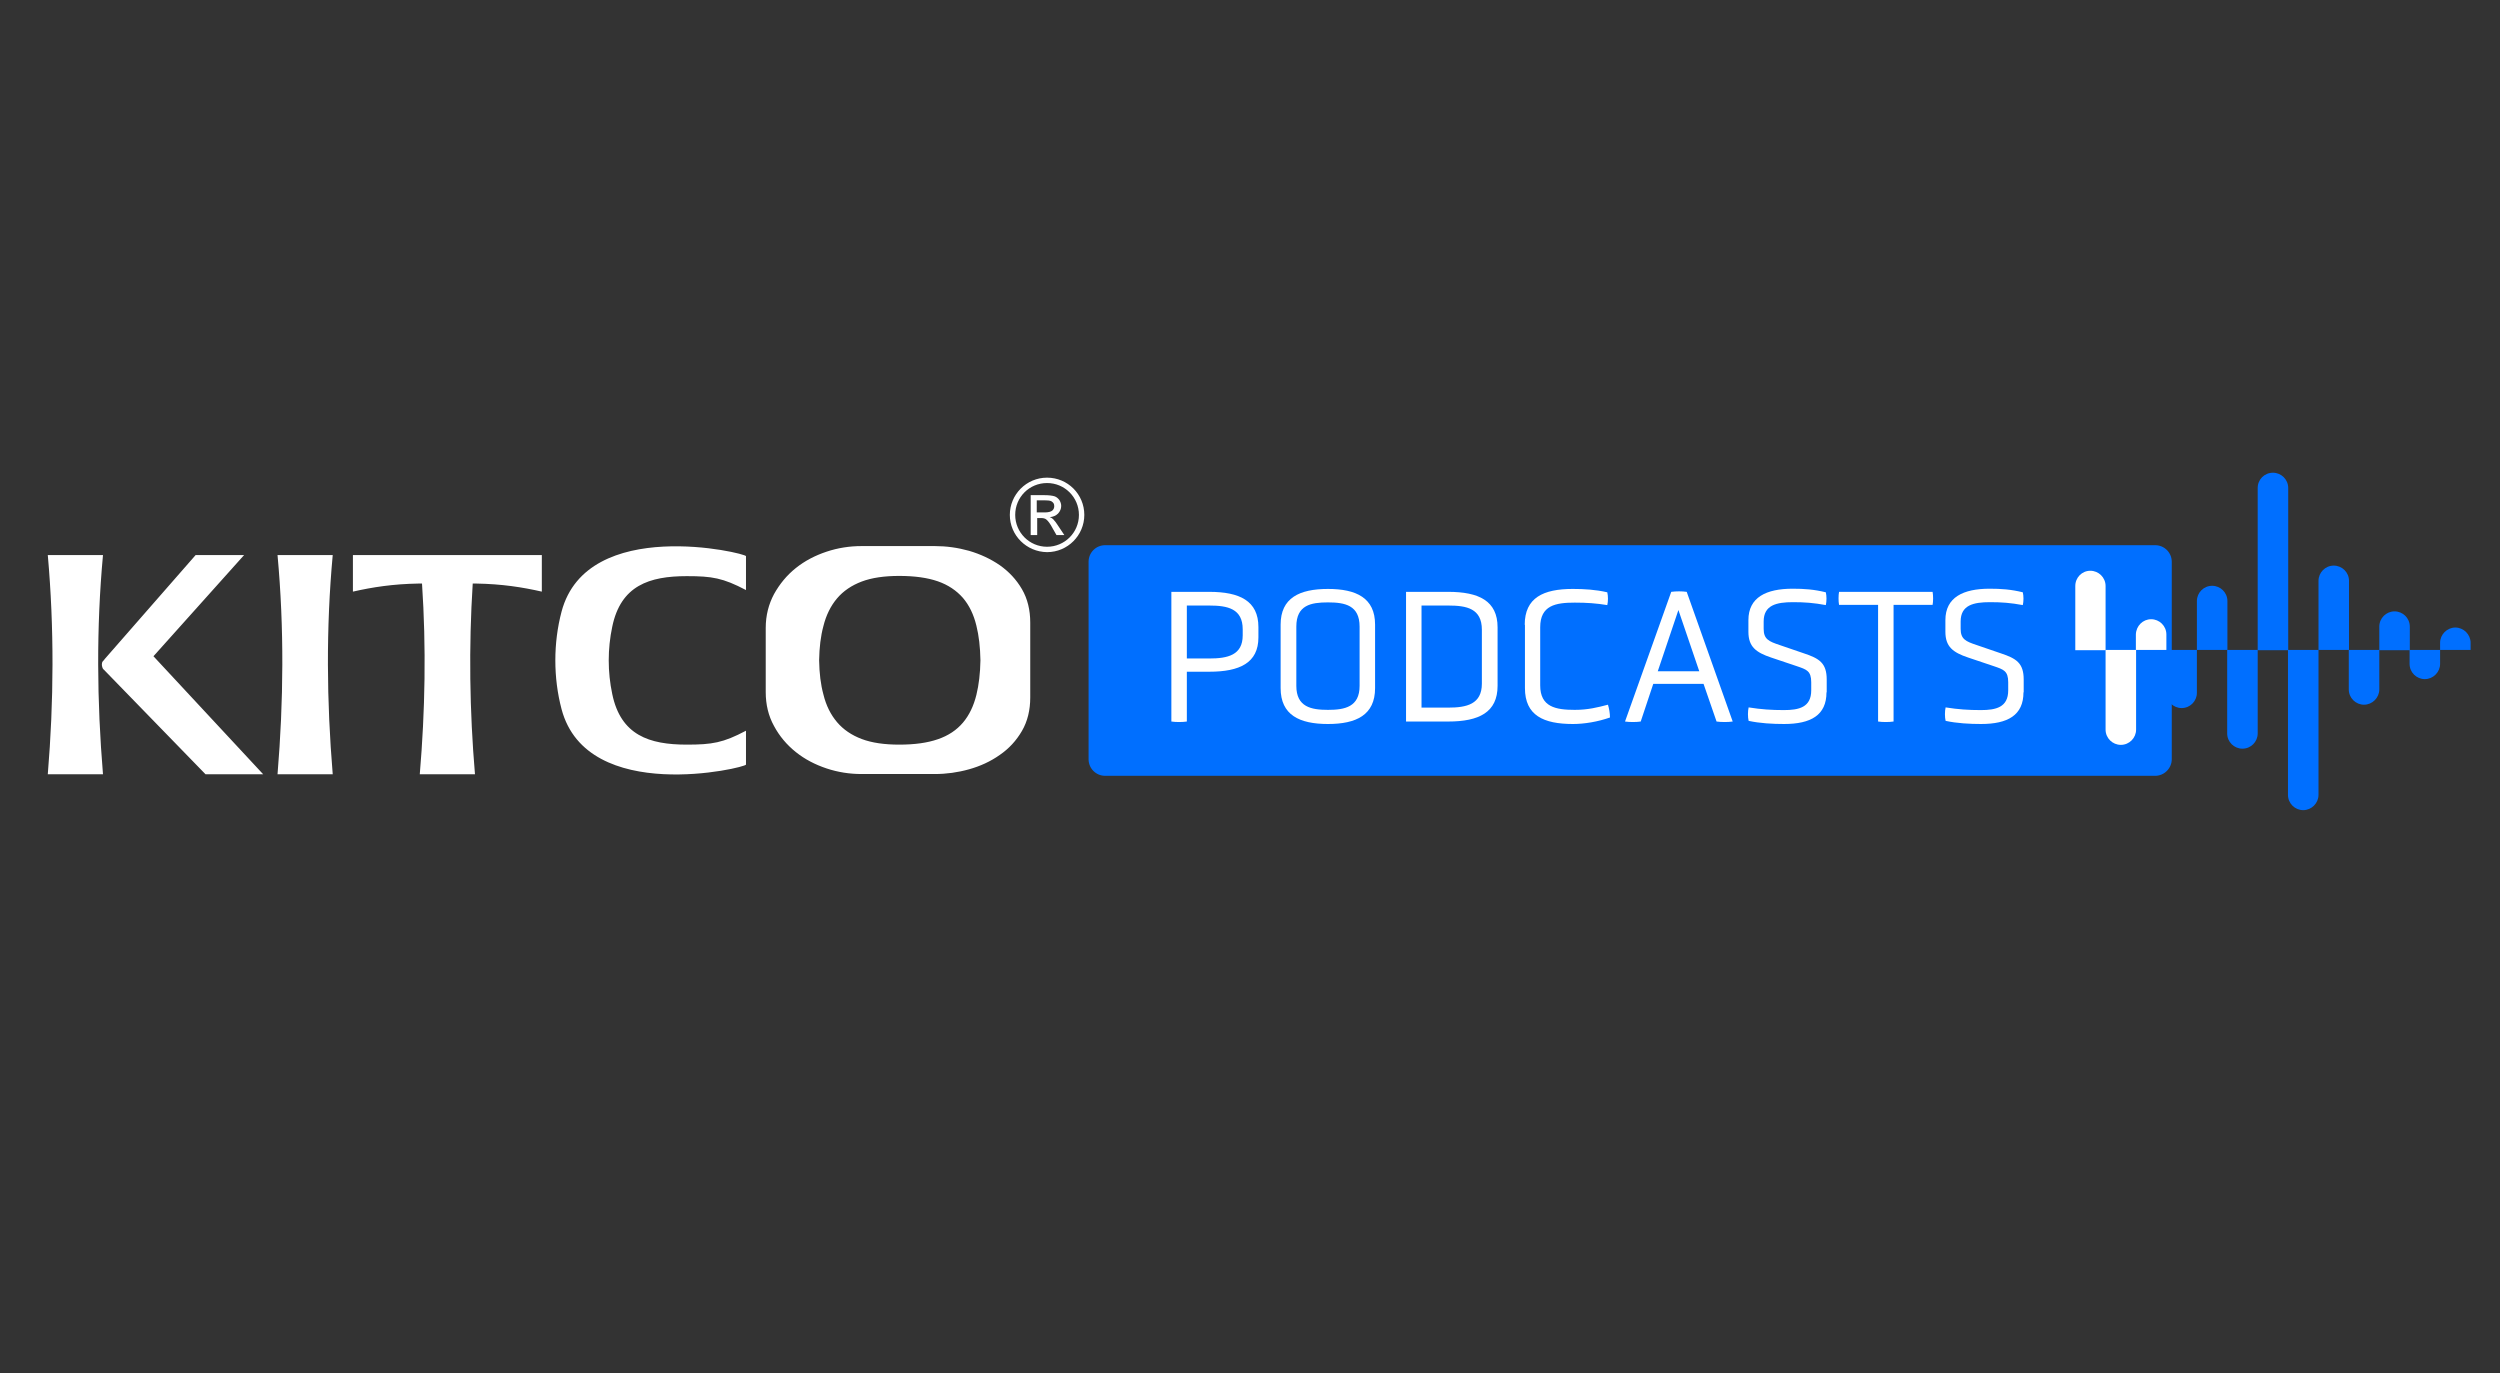 <?xml version="1.0" encoding="utf-8"?>
<!-- Generator: Adobe Illustrator 27.0.1, SVG Export Plug-In . SVG Version: 6.00 Build 0)  -->
<svg version="1.1" id="Calque_1" xmlns="http://www.w3.org/2000/svg" xmlns:xlink="http://www.w3.org/1999/xlink" x="0px" y="0px"
	 viewBox="0 0 1114.3 612" style="enable-background:new 0 0 1114.3 612;" xml:space="preserve">
<rect x="0" y="0" width="1114.3" height="612" fill="#333333" stroke="none"/>
<style type="text/css">
	.st0{fill:#006FFF;}
	.st1{fill:#FFFFFF;}
	.st2{fill-rule:evenodd;clip-rule:evenodd;fill:#FFFFFF;}
	.st3{fill-rule:evenodd;clip-rule:evenodd;fill:#006FFF;}
</style>
<path class="st0" d="M960.6,345.8h-468c-4.1,0-7.4-3.3-7.4-7.4v-88c0-4.1,3.3-7.4,7.4-7.4h468c4.1,0,7.4,3.3,7.4,7.4v88
	C968,342.4,964.7,345.8,960.6,345.8z"/>
<path class="st1" d="M472,234.9c-1-1.6-1.9-2.8-2.6-3.5c-0.4-0.4-0.9-0.7-1.5-0.9c1.5-0.1,2.8-0.7,3.7-1.6c0.9-1,1.4-2.1,1.4-3.4
	c0-0.9-0.3-1.8-0.8-2.6c-0.6-0.8-1.3-1.4-2.2-1.7c-1-0.3-2.5-0.5-4.5-0.5h-6.1v17.8h2.9v-7.6h1.7c1,0,1.8,0.2,2.3,0.6
	c0.8,0.6,1.8,1.9,3,4.2l1.6,2.8h3.5L472,234.9z M465.6,228.4h-3.5v0h0V223h3.3c1.4,0,2.4,0.1,2.9,0.3c0.3,0.1,0.5,0.2,0.7,0.4
	c0.2,0.2,0.4,0.3,0.5,0.5c0.3,0.4,0.4,0.9,0.4,1.4c0,0.8-0.3,1.5-0.9,2C468.4,228.1,467.2,228.4,465.6,228.4z"/>
<path class="st1" d="M450.1,229.5c0-9.1,7.4-16.6,16.6-16.6l0,0c9.2,0,16.6,7.4,16.6,16.6l0,0c0,9.1-7.4,16.6-16.6,16.6l0,0
	C457.5,246,450.1,238.6,450.1,229.5L450.1,229.5z M452.5,229.5c0,7.8,6.3,14.2,14.2,14.2l0,0c7.8,0,14.2-6.3,14.2-14.2l0,0
	c0-7.8-6.3-14.2-14.2-14.2l0,0C458.8,215.3,452.5,221.6,452.5,229.5L452.5,229.5z"/>
<g>
	<path class="st1" d="M522,263.8H539c13.5,0,21.9,4,21.9,15.7v4.6c0,11.4-8.4,15.3-21.9,15.3h-10v22.2c-2.1,0.3-4.8,0.3-6.9,0V263.8
		z M553.9,280.5c0-9.2-6.7-10.6-14.9-10.6h-10v23.6h10c8.2,0,14.9-1.5,14.9-10.3V280.5z"/>
	<path class="st1" d="M612.9,306.7c0,12-8.4,16-21,16c-12.7,0-21.1-4-21.1-16v-28.3c0-11.9,8.4-15.9,21.1-15.9c12.6,0,21,4,21,15.9
		V306.7z M606,279.3c0-9.5-6.5-10.8-14.1-10.8s-14.1,1.2-14.1,10.8v26.4c0,9.4,6.6,10.7,14.1,10.7s14.1-1.3,14.1-10.7V279.3z"/>
	<path class="st1" d="M626.7,321.6v-57.8h18.8c13.6,0,22,4,22,15.8v26.1c0,11.8-8.3,15.9-22,15.9H626.7z M660.5,280.7
		c0-9.5-6.8-10.8-15-10.8h-11.9v45.5h11.9c8.2,0,15-1.5,15-10.7V280.7z"/>
	<path class="st1" d="M679.6,278.5c0-12.1,8.3-16,21.4-16c5.1,0,10.2,0.3,15.4,1.5c0.4,1.6,0.4,4.1,0,5.7c-4.9-0.8-9.1-1.1-14.5-1.1
		c-8.5,0-15.4,1.2-15.4,11v25.9c0,9.6,6.9,10.9,15.4,10.9c5.9,0,10.2-1.1,14.8-2.3c0.5,1.6,0.9,3.8,0.9,5.7
		c-5.4,1.9-11.4,2.9-16.5,2.9c-13.1,0-21.4-3.8-21.4-16V278.5z"/>
	<path class="st1" d="M759.3,304.8h-22.4l-5.6,16.8c-2,0.3-5,0.3-7,0l20.6-57.8c2.2-0.3,4.8-0.3,6.9,0l20.5,57.8
		c-2.1,0.3-5.1,0.3-7.2,0L759.3,304.8z M748.1,271.9l-9.2,27.3h18.5L748.1,271.9z"/>
	<path class="st1" d="M814.1,308.6c0,10.2-7,14.1-18.9,14.1c-5,0-10.8-0.3-15.8-1.4c-0.4-1.6-0.4-4.3,0-6c5.6,0.9,10.3,1.2,15.7,1.2
		c6.7,0,12.2-1.2,12.2-8.8v-3.6c0-5.1-2.1-5.7-6.5-7.2l-11.3-3.8c-6.9-2.3-10.2-4.9-10.2-11.5v-5.2c0-10.2,8-14,19.7-14
		c5.1,0,9.5,0.3,14.8,1.6c0.4,1.6,0.4,4.1,0,5.7c-5.4-1-9.4-1.3-14.6-1.3c-7.4,0-13.1,1.3-13.1,8.6v3.3c0,4.6,2.3,5.6,7.1,7.2
		l10.8,3.7c6.9,2.3,10.2,4.3,10.2,11.7V308.6z"/>
	<path class="st1" d="M837.1,269.6h-17.4c-0.3-1.6-0.3-4.2,0-5.8h41.7c0.3,1.6,0.3,4.3,0,5.8H844v52c-2.1,0.3-4.9,0.3-6.9,0V269.6z"
		/>
	<path class="st1" d="M901.9,308.6c0,10.2-7,14.1-18.9,14.1c-5,0-10.8-0.3-15.8-1.4c-0.4-1.6-0.4-4.3,0-6c5.6,0.9,10.3,1.2,15.7,1.2
		c6.7,0,12.2-1.2,12.2-8.8v-3.6c0-5.1-2.1-5.7-6.5-7.2l-11.3-3.8c-6.9-2.3-10.2-4.9-10.2-11.5v-5.2c0-10.2,8-14,19.7-14
		c5.1,0,9.5,0.3,14.8,1.6c0.4,1.6,0.4,4.1,0,5.7c-5.4-1-9.4-1.3-14.6-1.3c-7.4,0-13.1,1.3-13.1,8.6v3.3c0,4.6,2.3,5.6,7.1,7.2
		l10.8,3.7c6.9,2.3,10.2,4.3,10.2,11.7V308.6z"/>
</g>
<g>
	<path class="st2" d="M952.1,289.7v35.5c0,3.7-3,6.8-6.8,6.8h0c-3.7,0-6.8-3-6.8-6.8v-35.5H952.1z"/>
	<path class="st3" d="M979.2,289.7v19.1c0,3.7-3,6.8-6.8,6.8h0c-3.7,0-6.8-3-6.8-6.8v-19.1H979.2z"/>
	<path class="st3" d="M1006.3,289.7v37.2c0,3.7-3,6.8-6.8,6.8h0c-3.7,0-6.8-3-6.8-6.8v-37.2H1006.3z"/>
	<path class="st3" d="M1033.4,289.7v64.6c0,3.7-3.1,6.8-6.8,6.8h0c-3.7,0-6.8-3-6.8-6.8v-64.6H1033.4z"/>
	<path class="st3" d="M1060.5,289.7v17.6c0,3.7-3.1,6.8-6.8,6.8h0c-3.7,0-6.8-3-6.8-6.8v-17.6H1060.5z"/>
	<path class="st3" d="M1087.6,289.7v6.2c0,3.7-3.1,6.8-6.8,6.8h0c-3.7,0-6.8-3-6.8-6.8v-6.2H1087.6z"/>
	<path class="st2" d="M931.7,254.4L931.7,254.4c3.7,0,6.8,3,6.8,6.8v28.6H925v-28.6C925,257.4,928,254.4,931.7,254.4z"/>
	<path class="st2" d="M958.8,276L958.8,276c3.7,0,6.8,3,6.8,6.8v6.9h-13.6v-6.9C952.1,279,955.1,276,958.8,276z"/>
	<path class="st3" d="M986,261.1L986,261.1c3.7,0,6.8,3,6.8,6.8v21.8h-13.6v-21.8C979.2,264.2,982.2,261.1,986,261.1z"/>
	<path class="st3" d="M1013.1,210.7L1013.1,210.7c3.7,0,6.8,3,6.8,6.8v72.3h-13.6v-72.3C1006.3,213.7,1009.3,210.7,1013.1,210.7z"/>
	<path class="st3" d="M1040.2,252.1L1040.2,252.1c3.7,0,6.8,3,6.8,6.8v30.8h-13.6v-30.8C1033.4,255.2,1036.4,252.1,1040.2,252.1z"/>
	<path class="st3" d="M1067.3,272.5L1067.3,272.5c3.7,0,6.8,3,6.8,6.8v10.5h-13.6v-10.5C1060.5,275.5,1063.6,272.5,1067.3,272.5z"/>
	<path class="st3" d="M1094.4,279.7L1094.4,279.7c3.7,0,6.8,3.1,6.8,6.8v3.2h-13.6v-3.2C1087.6,282.8,1090.7,279.7,1094.4,279.7z"/>
</g>
<path class="st2" d="M45.4,296.3c0,0.3,0.1,0.7,0.2,1.1c0.1,0.4,0.3,0.8,0.7,1.1l45.3,46.6h25.7l-48.9-52.6l40.4-45.1H87.2
	l-40.4,46.2c-0.5,0.7-0.9,1.1-1.1,1.3C45.5,295.2,45.4,295.6,45.4,296.3L45.4,296.3z M459.2,294.3v-16.8c0-5.6-1.2-10.6-3.7-14.9
	c-2.5-4.3-5.8-7.8-9.9-10.7c-4.1-2.8-8.6-4.9-13.7-6.4c-5-1.4-10.1-2.1-15.2-2.1h-32.7c-5.3,0-10.5,0.8-15.6,2.5
	c-5.1,1.7-9.7,4.1-13.7,7.3c-4,3.2-7.2,7.1-9.7,11.6c-2.4,4.5-3.7,9.5-3.7,15.1v14.3v14.3c0,5.5,1.2,10.6,3.7,15.1
	c2.4,4.5,5.7,8.4,9.7,11.6c4,3.2,8.6,5.6,13.7,7.3c5.1,1.7,10.3,2.5,15.6,2.5h32.7c5.1,0,10.2-0.7,15.2-2.1c5-1.4,9.6-3.5,13.7-6.4
	c4.1-2.8,7.4-6.4,9.9-10.7c2.5-4.3,3.7-9.3,3.7-14.9V294.3L459.2,294.3z M365.1,294.3c0.1-5.7,0.7-10.8,1.9-15.2
	c1.2-4.9,3.3-9.1,6.1-12.4c2.8-3.3,6.5-5.8,11-7.5c4.5-1.7,10.1-2.5,16.7-2.5c6.8,0,12.6,0.8,17.2,2.4c4.6,1.6,8.3,4.1,11.2,7.4
	c2.8,3.3,4.8,7.4,6,12.4c1.1,4.4,1.7,9.6,1.8,15.4c-0.1,5.8-0.7,10.9-1.8,15.4c-1.2,4.9-3.2,9.1-6,12.4c-2.8,3.3-6.5,5.8-11.2,7.4
	c-4.6,1.6-10.3,2.4-17.2,2.4c-6.6,0-12.2-0.8-16.7-2.5c-4.5-1.7-8.2-4.2-11-7.5c-2.8-3.3-4.9-7.4-6.1-12.4
	C365.8,305.1,365.2,300.1,365.1,294.3L365.1,294.3z M272.9,279.3c3.8-18.3,16.5-22.5,33.2-22.5c11.3,0,16.1,0.8,26.4,6.2v-15.1
	c0-1.4-70.8-18.2-82.2,24.7c-3.7,14-3.7,29.5,0,43.5c11.4,42.9,82.2,26.1,82.2,24.7v-15.1c-10.2,5.4-15.1,6.2-26.4,6.2
	c-16.7,0-29.4-4.2-33.2-22.5C270.8,299.5,270.8,289.2,272.9,279.3L272.9,279.3z M199.4,247.4h-11.8h-0.5h-29.8v16.3
	c8.8-2,17.8-3.4,29.2-3.6l1.6,0c1.9,28.3,1.4,56.7-1,85h0.5h0.4h11.4h11.4h0.4h0.5c-2.4-28.3-2.8-56.7-1-85l1.6,0
	c11.4,0.2,20.4,1.6,29.2,3.6v-16.3h-29.8h-0.5H199.4L199.4,247.4z M123.7,247.4H136h12.3c-3,32.6-2.7,65.1,0,97.7H136h-12.3
	C126.4,312.6,126.7,280,123.7,247.4L123.7,247.4z M21.3,247.4h12.3h12.3c-3,32.6-2.7,65.1,0,97.7H33.5H21.3
	C24,312.6,24.2,280,21.3,247.4z"/>
</svg>
